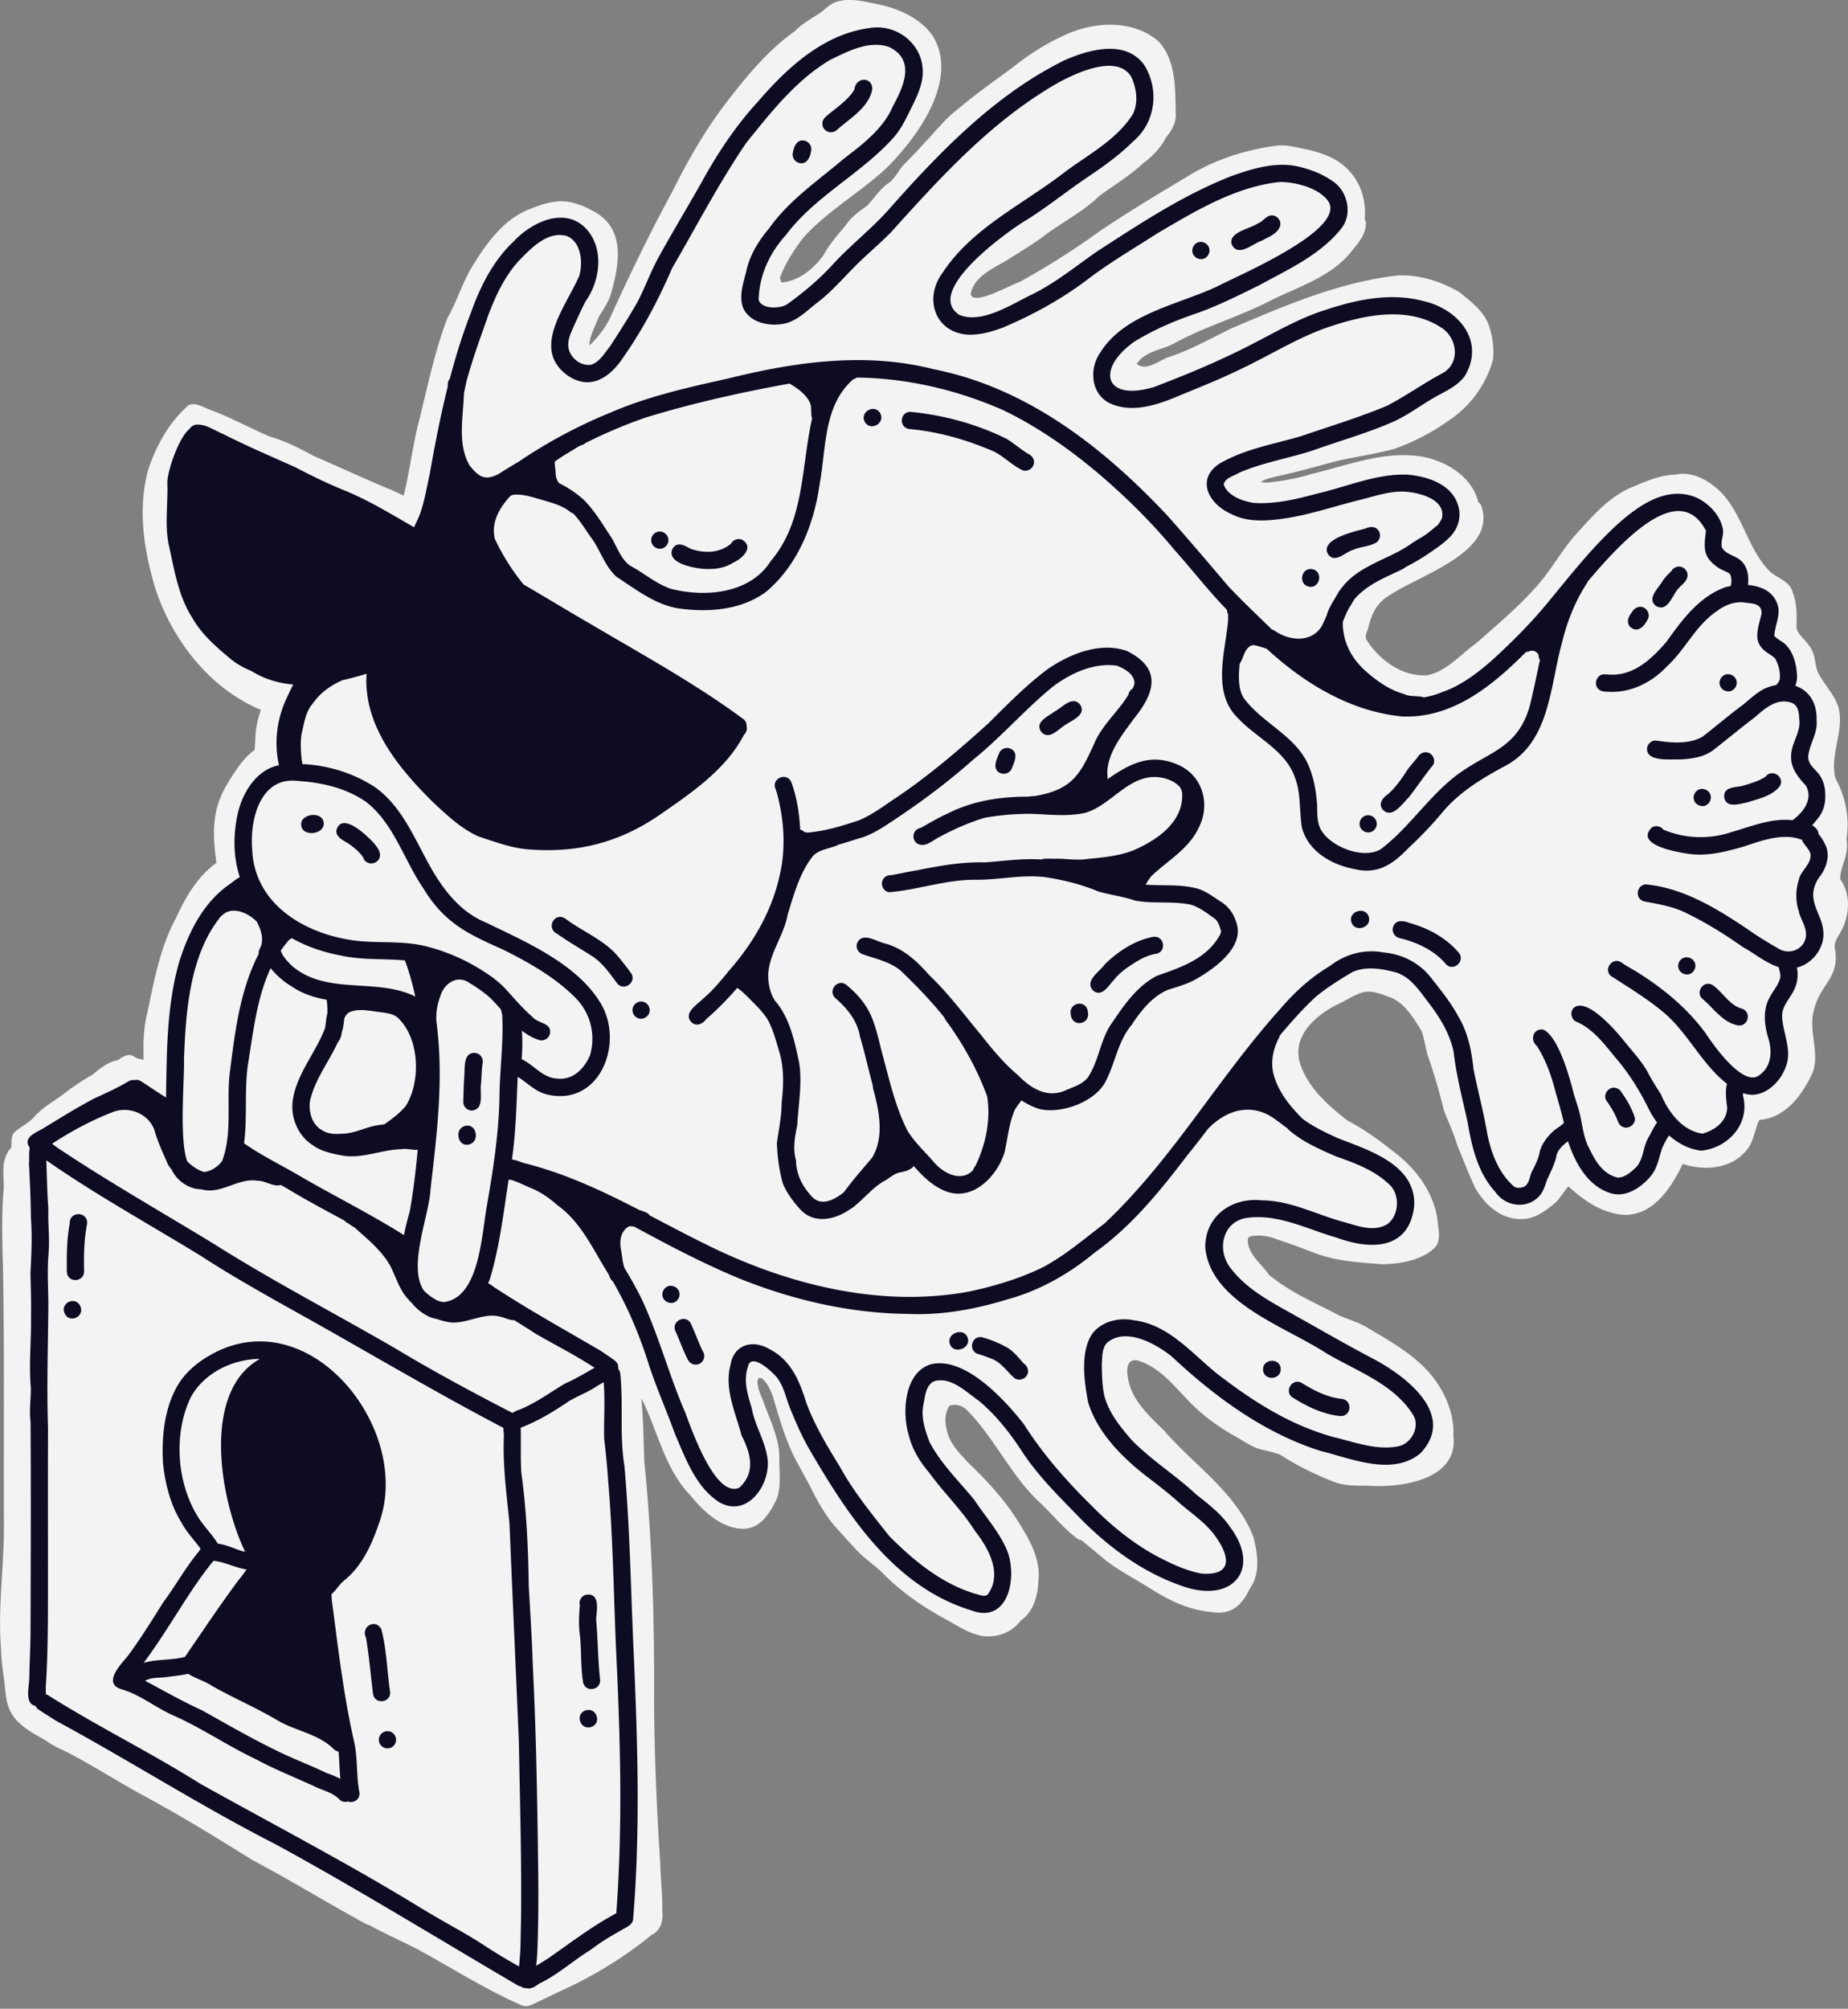 <svg xmlns="http://www.w3.org/2000/svg" width="150" height="163" fill="none"><rect width="100%" height="100%" fill="#808080" stroke="none"/><g clip-path="url(#a)"><path fill="#F3F3F4" d="M49.673 108.238c-.21-.647-.43-1.286-.723-1.904-1.3-2.591-2.616-5.414-5.04-7.121a5.406 5.406 0 0 0-.89-.671c-.092.31-.175.562-.228.716-.192 1.051-.824 1.97-.803 3.06-.028.324-.09.646-.16.964 2.228 1.376 4.554 2.633 6.67 4.142.395.265.804.513 1.174.81v.004Zm100.215-40.184c.032.262.042.528.028.786-.059.86-.548 1.624-.552 2.498.821 1.12.786 2.692.224 3.922-.21.517-.646.967-.681 1.537.538 2.58-1.205 2.996-1.687 5.239-.437 1.624.489 3.373-.074 4.966-.824 1.816-2.196 3.71-4.348 3.877-.328.674-.402 1.446-.782 2.096-1.121 1.83-3.538 2.11-5.431 1.47-.929 1.949-2.428 4.265-4.873 4.128-1.725-.167-3.157-1.152-4.407-2.308-.325.387-.605.806-.923 1.205-.81.712-1.781 1.47-2.912 1.453-1.666.028-2.994-1.212-3.762-2.588-.506-1.111-.943-2.257-1.415-3.388-.293-.96-.705-1.865-1.079-2.791a49.253 49.253 0 0 0-1.324-4.516c-.206-.653-.268-1.348-.506-1.987-.629-1.01-1.261-2.106-2.368-2.658-2.11-.804-2.183-.699-4.125.352-1.896.853-4.069 2.603-3.374 4.932.643 1.977 2.257 3.402 3.849 4.638 1.265.668 2.421 1.488 3.545 2.376 2.033 1.47 3.678 3.653 3.821 6.23.088.545.15 1.136-.185 1.614-.953 1.107-2.976 1.449-4.38 1.449-1.889-.146-3.793-.251-5.581-.96-.967-.363-1.928-.737-2.913-1.048-.108-.045-.241-.094-.381-.147-.415-.111-.834-.188-1.278-.167-.244.024-.674-.014-.73.297-.045 1.201 1.097 1.959 1.712 2.874 1.742 1.46 3.768 2.274 5.734 3.325.807.343 1.66.573 2.403 1.059 1.852 1.096 3.797 2.196 5.159 3.904 1.041 1.342 1.764 3.056 1.677 4.771.436 3.517-4.048 4.216-6.682 4.073-1.03-.025-2.088.052-3.066-.342a26.69 26.69 0 0 1-2.92-1.356 1.13 1.13 0 0 1-.217-.118c-.395-.22-.782-.454-1.163-.706-.496-.185-1.02-.3-1.537-.423-.716-.174-1.32-.611-1.952-.974-1.554-.852-2.993-1.907-4.191-3.22-1.129-1.184-2.218-2.508-3.835-3.011-1.359-.363-.866 1.729-.556 2.42.549 1.279 1.649 2.267 2.623 3.235 2.452 2.832 5.861 5.033 7.258 8.63.363 1.39.594 2.944-.279 4.195-.674 1.421-1.551 2.193-3.203 1.9-1.753-.161-3.339-.926-4.81-1.855-1.194-.761-2.472-1.4-3.6-2.26-.685-.562-1.373-1.138-2.058-1.704a.65.65 0 0 1-.338-.129c-1.142-.838-2.012-1.967-3.043-2.927-2.389-2.214-3.709-5.34-6.028-7.607-.35-.276-.929-.437-1.334-.213-.335.573-.374 1.289-.189 1.921.192 1.055.978 1.833 1.673 2.598 1.513 1.453 2.938 2.976 4.066 4.754.915 1.477 1.914 3.101 1.694 4.914-.042 1.226-.391 2.487-1.44 3.227-.715.961-1.934 1.394-3.111 1.24-1.006-.195-1.883-.737-2.752-1.247-1.939-1.016-3.769-2.28-5.313-3.835-.6-.621-1.337-1.086-1.949-1.697-.761-.796-1.41-1.53-2.12-2.323-.754-.96-1.355-2.032-1.886-3.14-.304-.544-.597-1.096-.897-1.641-.96-1.691-1.53-3.674-2.061-5.501-.761-2.183-1.893-2.047-.828.248.559 1.627 1.429 3.196 1.327 4.963.018 1.016.157 2.092-.216 3.063-.528 1.114-1.293 2.375-2.672 2.406-1.785 0-3.262-1.4-4.324-2.71-2.1-2.151-2.661-5.288-3.985-7.89.167 1.691.181 3.434.24 5.086.66 6.594.836 13.153.794 19.765.042 4.303.22 8.606.503 12.898.031 1.247.185 2.483.16 3.73.091.818-.042 1.677-.855 2.071-2.281 1.872-4.824 3.406-7.517 4.618-.604.283-1.201.59-1.812.859-.276.126-.556.311-.87.314-.248 0-.475-.119-.695-.223-2.808-1.268-5.41-2.927-8.117-4.401-1.31-.678-2.665-1.261-3.95-1.977a.579.579 0 0 1-.259-.084c-3.08-1.687-6.077-3.52-9.175-5.169-2.878-1.788-5.777-3.576-8.756-5.183-2.222-1.188-4.373-2.62-6.605-3.73a7.76 7.76 0 0 1-1.467-.818c-1.079-.621-2.294-1.225-2.86-2.399-.308-.657-.367-1.39-.43-2.103-.126-.967-.28-1.924-.3-2.902-.276-3.44.272-6.881.234-10.317-.032-6.972.056-13.94-.084-20.908-.06-2.053-.115-4.117.07-6.168.02-.932-.189-1.917.258-2.787.08-.188.203-.346.343-.478.048-.402-.028-.86.21-1.212.523-.5 1.229-.796 1.714-1.355.706-.8 1.666-1.272 2.49-1.928a19.745 19.745 0 0 1 2.17-1.436c.638-.524 1.299-1.062 2.102-1.198.28-.206.566-.391.912-.415.25.014.43.188.65.282.167.046.334.077.505.109-.041-1.237-.02-2.49.276-3.695.57-2.676 1.048-5.425 2.376-7.852.76-1.673 1.739-3.339 3.255-4.425-.308-2.312-.402-4.188.81-6.287.611-.989 1.303-2.187 2.291-2.875.032-.387.06-.771.07-1.16.038-.726.21-1.42.44-2.098-4.156-1.73-7.209-5.665-8.588-9.905-.919-3.116-1.44-6.451-.542-9.633.653-1.935 1.698-3.828 3.255-5.176.587-.276 1.216.178 1.768.37 1.638.611 3.21 1.47 4.799 2.158 1.247.343 2.5.985 3.594 1.586 1.959.842 3.89 1.743 5.857 2.57.492.193.97.42 1.446.654.447-1.82.684-3.681 1.103-5.505.769-2.976 1.342-6.028 2.445-8.906.842-1.456 1.272-3.102 2.211-4.492 1.104-1.802 2.546-3.67 4.6-4.404 1.949-.772 3.084-.835 4.97.182 2.697 1.372 2.2 4.275 1.505 6.706-.199.691-.618 1.278-.981 1.886-.276.705-.684 1.418-.772 2.172a1.45 1.45 0 0 0 0 .175c.01-.01.021-.018.032-.032.632-.628 1.194-1.316 1.596-2.116 1.585-3.507 3.272-6.979 5.11-10.366 1.26-2.533 2.671-5.002 4.404-7.244 1.606-2.096 3.367-4.223 5.525-5.75.632-.649 1.436-1.065 2.176-1.564.37-.314.716-.653 1.191-.814 1.072-.346 2.183-.052 3.248.168 1.75.339 3.587 1.125 4.618 2.644 2.088 3.555-1.254 8.12-3.73 10.614-2.159 2.033-4.817 3.49-6.818 5.714-.744.982-1.47 2.078-1.897 3.262.032.13.08.252.157.37 1.425-.15 2.56-1.096 3.381-2.214.475-.88 1.121-1.62 1.771-2.375.44-.705 1.118-1.166 1.778-1.645.611-.653 1.083-1.428 1.855-1.92.496-.43.743-1.06 1.218-1.513a41.548 41.548 0 0 0 1.618-1.708c.866-.887 1.61-1.88 2.602-2.637 1.442-1.23 3-2.326 4.53-3.45 1.351-1.087 2.804-1.999 4.397-2.694 2.308-1.04 5.396-1.152 7.404.563 1.474 1.557 1.376 3.915 1.422 5.923.042.734-.342 1.352-.79 1.897-.401.824-1.152 1.575-1.85 2.092-1.08 1.006-2.34 1.767-3.528 2.626-1.432 1.397-3.255 2.257-4.806 3.49a68.358 68.358 0 0 1-2.483 1.6c-1.191.774-2.917 1.372-3.19 2.922.263.968 3.315-.817 3.99-1.009a63.152 63.152 0 0 0 6.548-4.16c2.396-1.606 4.873-3.094 7.356-4.572 2.057-1.229 4.498-1.997 6.873-2.312.912-.129 1.799.178 2.69.332.964.245 1.935.562 2.717 1.195 1.345 1.03 1.98 2.759 1.809 4.41a.73.73 0 0 1 .095.378c.014.89-.64 1.586-1.16 2.246-1.736 2.193-4.527 2.923-6.895 4.163-2.476 1.233-5.144 2.001-7.565 3.343-.985.513-2.333.621-2.976 1.627.706.646 1.824-.269 2.55-.534 1.827-.587 3.42-1.516 5.13-2.34 4.335-1.851 8.771-3.762 13.49-4.293 1.746-.09 3.559.482 5.05 1.373.88.72 1.858 1.45 2.305 2.529a6.65 6.65 0 0 1 .398 2.898c-.524 1.935-1.767 3.717-3.429 4.848a18.011 18.011 0 0 1-4.551 2.407c-1.572.447-3.2.635-4.782 1.023-1.341.342-2.665.74-4.013 1.04-.692.19-1.439.256-2.075.616.371.143.929.02 1.254-.018a17.398 17.398 0 0 0 2.955-.636c3-.719 5.941-1.931 9.053-1.351 1.939.416 3.908 1.673 4.383 3.657a.693.693 0 0 1 .28.408c1.229 3.891-5.683 5.658-7.977 7.503-.661.551-1.01 1.372-1.212 2.193-.046.342-.336.73-.168 1.058 1.055 1.66 2.881 3.007 4.914 2.896 1.589-.315 2.717-1.69 3.992-2.599 1.764-1.558 3.587-3.077 5.121-4.865 1.128-1.327 1.948-2.882 3.146-4.16 1.314-1.439 2.648-2.98 4.509-3.692 1.041-.454 2.253-.95 3.413-.974 1.069-.241 2.183.22 3.038.873 2.351 1.74 2.616 4.987 4.618 6.992.628.552 1.599.776 1.844 1.673.335.856.353 1.778.318 2.683-.025.325.115.597.328.831.356.43.782.82.988 1.352.217.538.2 1.142.434 1.68.489.932 1.267 1.707 1.627 2.713.566 1.932-.719 3.912-.216 5.854.817 1.492 1.163 3.22.897 4.883l.007.01Z"/><path fill="#F3F3F4" d="M46.877 109.031a.698.698 0 0 1-.541-.429c-.388.154-.849.363-1.223.056-.223-.182-.352-.496-.279-.783-.447.161-.947.433-1.422.234-.384-.167-.548-.586-.426-.974a.807.807 0 0 1-.555-.14.687.687 0 0 1-.318-.496c-1.016.374-1.638-.796-.873-1.505-.936.052-1.125-1.132-.471-1.649-.458-.265-.416-.953-.109-1.327-.377-.119-.51-.531-.46-.894.188-.716.925-1.114 1.47-1.55-.465-.476.02-1.331.663-1.16.852-.165 2.805-1.69 3.15-.252.532-.178 1.104.27 1.048.825 1.097-.332 1.562.897.66 1.491.346.017.703.255.786.597.08.332-.035.615-.227.856.552-.287 1.45-.014 1.377.702.75-.046 1.148.901.53 1.372 1.247-.579 1.935.734.748 1.422.653.234.593 1.097-.007 1.362.01.039.017.08.02.119.497.3.354 1.145-.223 1.257-.709.056-1.383.419-2.085.43-.384.185-.772.517-1.219.436h-.014Z"/><path fill="#0D0C22" d="M26.945 129.987c-.02-.206-.024-.416-.045-.622.374-.311.688-.856 1.03-1.107 1.44-1.174 2.232-2.871 2.812-4.596 2.843-7.583-5.547-18.194-13.555-13.772-1.286.705-2.386 1.666-3.021 3.004-.877 1.798-1.048 3.925-.93 5.902.19 1.673.605 3.332 1.506 4.771.409.776 1.034 1.401 1.544 2.113-.05.06-.091.126-.126.192-1.093 1.31-1.918 2.812-2.93 4.178-.915 1.463-1.824 2.927-2.85 4.317-.542.653-2.082 2.214-.549 2.699 1.499.423 2.763 1.471 4.184 2.11 2.348 1.03 4.447 2.487 6.78 3.59 1.589.86 3.276 1.506 4.907 2.274.625.276 1.317.444 1.816.943.217.231.479.273.706.199.419.154.988-.104.957-.698-.287-1.429-.12-2.972-.493-4.391-.814-3.663-1.247-7.387-1.736-11.103l-.007-.003Zm-10.844-6.846c-1.757-2.801-2.044-6.748-.626-9.741 1.073-1.987 3.388-3.115 5.62-3.133-4.764 2.679-3.241 11.397-1.198 15.654-.524-.084-1.484-.597-2.221-.656a.434.434 0 0 0-.039-.07c-.45-.716-1.079-1.341-1.54-2.054h.004Zm-.133 5.333c.38-.565.716-1.009 1.152-1.568.074-.077.147-.164.21-.258.954.112 1.764.562 2.69.712-.228.287-.43.598-.612.797-1.554 2.085-2.923 4.145-4.408 6.307 0-.003.007-.01.007-.014-1.079.287-2.27.161-3.35.486 1.552-2.071 2.84-4.331 4.304-6.462h.007Zm10.558 15.407c-1.205-.587-2.466-1.055-3.674-1.635-2.239-1.062-4.279-2.246-6.465-3.468-1.579-.72-3.088-1.582-4.614-2.396l.095-.042c.506-.248 1.068-.178 1.61-.248.593-.094 1.208-.136 1.795-.269.6.381 1.341.58 1.935.978 1.788 1.013 3.681 1.813 5.445 2.871 1.435.8 3.185 1.044 4.408 2.228a.681.681 0 0 0 .408.227l.025.112c.045.706.07 1.408.132 2.11a6.94 6.94 0 0 0-1.1-.472v.004Z"/><path fill="#0D0C22" d="M147.187 72.872c-.069-.699.186-1.342.622-1.876.444-.67.72-1.523.412-2.305-.129-.294-.346-.713-.618-1.02a.603.603 0 0 0-.147-.398 1.627 1.627 0 0 0-.366-.311c.227-.248.426-.503.565-.678.378-.527.535-1.177.496-1.82.007-.642-.192-1.295-.628-1.784-.325-.363-.741-.716-.755-1.24.07-1.03.797-1.938.681-3.01.046-1.475-.681-2.431-1.725-2.777.098-.273.15-.552.14-.772-.035-.905-.259-1.897-.912-2.56-.279-.276-.66-.426-.932-.71.034-.925.628-1.847.178-2.759-.398-.925-1.335-1.299-2.316-1.38.084-.722-.035-1.536-.622-2.018-.468-.398-1.201-.465-1.498-1.048-.122-.52.217-1.065.052-1.606-.248-1.048-1.093-1.91-2.039-2.39-2.389-1.065-4.708.549-6.441 2.096-2.043 1.848-3.761 4.038-5.511 6.158-1.429 1.774-3.046 3.388-4.729 4.925-1.156 1.012-2.491 2.04-3.989 2.553a6.91 6.91 0 0 1-1.537.447c-.464-.16-1.156-.028-1.592-.27-1.188-.328-2.194-1.04-3.112-1.85-1.153-1.02-1.872-2.358-1.872-3.933.006-.053.017-.101.027-.15.147-.35.297-.702.482-1.048.119-.189.238-.374.339-.562l.095-.147c1.019-1.209 2.539-1.781 3.918-2.448.119-.08.238-.154.36-.231a16.635 16.635 0 0 0 2.179-1.334c.43-.287.839-.597 1.209-.957.709-.66 1.048-1.652.768-2.595-.492-1.775-2.5-2.414-4.152-2.55-2.487-.087-4.859.971-7.251 1.526-1.687.451-3.427.88-5.183.769-.912-.136-2.12-.555-2.456-1.492.098-.548.842-.695 1.251-.957 1.924-.83 4.006-1.166 5.99-1.809 2.21-.8 4.61-1.45 6.761-2.441 1.111-.541 2.005-1.23 3.095-1.855.877-.5 1.865-.908 2.473-1.746 1.687-2.822-.51-5.42-3.325-6.07-2.7-.727-5.477-.133-8.068.737-2.124.663-4.223 1.92-6.256 2.944-2.441 1.243-4.984 2.295-7.54 3.272-4.028 1.233-4.81-1.39-1.656-3.656 1.676-1.024 3.36-1.74 5.263-2.379 1.684-.611 3.287-1.421 4.89-2.207 2.347-1.285 4.946-2.455 6.65-4.586.901-1.097.591-2.83-.471-3.706-.94-.72-2.078-1.16-3.234-1.39-1.799-.325-3.622.255-5.302.86-3.867 1.536-7.314 3.817-10.8 6.073-1.736 1.209-3.377 2.56-5.288 3.496-1.648.786-4.04 2.407-5.885 1.656-2.881-1.855 3.608-6.546 5.162-7.53 1.8-1.083 3.42-2.42 5.16-3.594 1.326-.891 2.633-1.813 3.771-2.948 1.844-1.54 2.162-4.244.884-6.242-1.523-2.04-4.418-1.226-6.399-.373C80.708 7.69 76.181 12.427 71.99 17.17c-1.376 1.502-2.986 2.76-4.366 4.261-1.117 1.23-2.396 2.299-3.744 3.266-.573.363-2.04.402-2.298-.346.017-1.956.894-3.835 2.2-5.27 2.375-3.178 6.15-4.995 8.777-7.95.64-.73 1.034-1.62 1.464-2.48.5-1.016 1.013-2.105.849-3.268-.224-1.963-2.131-3.36-4.07-3.137-3.883.43-6.89 3.217-9.332 6.06-1.83 1.994-3.307 4.261-4.603 6.629-1.128 1.977-2.295 3.926-3.395 5.913-.653 1.174-1.097 2.452-1.722 3.64-.709 1.246-1.48 2.455-2.26 3.656-.443.531-.838 1.261-1.544 1.457-.824.112-1.634-.552-1.798-1.348-.07-.398.02-.797.16-1.167.381-.877.772-1.75 1.202-2.605 1.222-1.701 1.572-4.363.007-5.983-1.747-1.75-4.394-.437-5.819 1.086-1.68 1.585-2.72 3.66-3.482 5.812-.681 1.746-1.233 3.534-1.708 5.343a.715.715 0 0 0-.157.563l-.028.153c-.573 2.31-1.027 4.646-1.44 6.99-.24 1.096-.422 2.214-.796 3.275-.15.36-.31.713-.482 1.062-1.826-1.048-3.632-2.158-5.584-2.962-1.387-.559-2.732-1.215-4.055-1.907-1.96-.88-3.933-1.721-5.85-2.692-.699-.283-1.384-.814-2.17-.762a.67.67 0 0 0-.53.311c-.915.726-1.816 3.423-1.834 4.366.07 1.785-.258 3.594.178 5.347.426 1.96.755 3.957 1.865 5.676.716 1.267 1.827 2.252 2.934 3.175.541.481 1.167.834 1.84 1.11 1.07.67 2.226 1 3.41 1.104-.207.353-.37.744-.538 1.093-.8 1.698-1.041 3.629-.626 5.456-1.85.349-2.996 2.28-3.366 4.01-.395 1.871-.3 3.576.188 5.067-.377.203-.723.52-1.055.737-2.008 1.498-3.15 3.846-3.88 6.19-1.006 3.555-.995 7.281-1.055 10.956-.702-.437-1.39-.908-2.078-1.349a.682.682 0 0 0-.492-.062.72.72 0 0 0-.444.08c-.908.545-1.875.978-2.836 1.418-1.376.73-2.7 1.55-4.03 2.364-.573.37-1.764.734-1.22 1.569.011.031.025.063.039.09-.084.388-.031.877-.063 1.23.07 1.495.15 2.986.157 4.481.116 1.488.032 2.979-.038 4.467.024 1.17.073 2.34.045 3.514.032 1.921-.188 3.849-.014 5.766.014.856-.143 1.82-.024 2.697.042 5.563.017 11.169 0 16.743.003 1.328-.07 2.658-.101 3.986.034.716-.458 2.176.51 2.375a.704.704 0 0 0 .261.31c.475.308.95.619 1.436.916 5.969 3.23 11.732 6.919 17.792 10.006 6.674 3.639 13.122 7.621 19.677 11.463a.84.84 0 0 0 .206.059.8.8 0 0 0 .35.147c.038.004.073 0 .111 0 .35.115.744-.136 1.045-.367 1.509-.719 2.745-1.861 4.16-2.731.925-.709 1.798-1.208 2.85-1.799.258-.146.548-.321.607-.639.611-7.272.367-14.659.039-21.955-.224-4.977-.297-9.908-.737-14.879-.412-2.549-.074-4.987-.343-7.533a.74.74 0 0 0-.153-.339c0-.028-.007-.056-.01-.084.02-.213-.06-.433-.284-.601a23.06 23.06 0 0 0-1.267-.866c-2.875-1.68-5.788-3.29-8.572-5.12a1.738 1.738 0 0 0-.433-.276c.067-.161.13-.321.179-.482.758-2.56 1.072-5.274 1.484-7.935.08.014.164.02.244.028.538.181.964.394 1.502.632.765.29 1.565.828 2.197 1.404 1.799 1.268 2.78 3.325 3.888 5.159.097.157.192.314.29.471.034.098.073.192.115.286a.72.72 0 0 0 .216.266c1.25 2.155 2.215 4.474 2.965 6.88.619 1.859 1.411 3.65 2.075 5.487.86 1.991 1.687 4.324 3.584 5.55 2.347 1.38 4.334-1.585 3.904-3.733-.234-1.352-1.005-2.522-1.246-3.881-.322-1.068-.703-2.228-.311-3.353.227-1.254 2.064.444 2.406.933.531.716.685 1.617 1.017 2.427.489 1.212 1.016 2.417 1.686 3.538 3.109 5.306 6.84 10.978 13.042 12.867 3.098 1.149 3.783-2.954 2.801-5.061-.646-1.421-1.722-2.612-2.574-3.911-1.247-1.523-2.731-2.952-3.646-4.715-.35-.94-.685-1.932-.503-2.945.154-.702.181-1.704.95-1.991 1.352-.328 2.511.881 3.541 1.59 1.436 1.194 2.585 2.671 3.594 4.233 1.324 1.991 3.053 3.664 4.709 5.375 2.406 2.434 5.273 4.502 8.56 5.553 3.901 1.202 6.06-1.603 3.528-4.931-.716-1.062-1.754-1.838-2.745-2.627-1.663-1.551-3.609-2.759-5.201-4.383-.95-1.097-1.921-2.267-2.26-3.713-.157-.817-.175-1.648-.181-2.48.045-.576.003-1.24.408-1.704 1.523-1.306 3.926.042 5.25 1.083 3.503 3.279 7.498 6.227 12.116 7.687 2.511.615 5.794 2.054 8.068.203 3.066-3.196-1.331-6.43-4.066-7.817-2.071-1.1-4.1-2.27-6.147-3.416-1.823-1.027-3.8-2.036-5.1-3.72-1.288-1.508-.75-3.992 1.405-4.187 2.511-.276 4.785.957 7.139 1.627 2.773 1.017 5.92 1.003 6.287-2.633.115-3.27-3.615-4.44-6.116-5.407-.957-.426-2.078-.953-2.941-1.603-1.044-1.027-2.001-2.221-2.375-3.66-.241-1.034-.01-2.05.486-2.99a.931.931 0 0 0 .038-.119c.912-1.086 1.848-2.144 2.892-3.115.922-.769 1.953-1.404 2.983-2.019 1.121-.517 2.42-.276 3.569.024 1.104.36 1.799 1.352 2.463 2.24.971 1.24 1.858 2.612 2.193 4.173.22 1.949.723 3.849 1.146 5.763.335 2.008.834 4.1 2.249 5.64.817 1.181 2.546 1.422 3.552.34.325-.357.465-.818.615-1.265.297-.702.684-1.359.807-2.124.178-.471.541-.778.918-1.072.583 1.767 1.614 3.681 3.521 4.233 1.257.357 2.525-.555 3.272-1.498.496-.653.601-1.474.87-2.225.14-.29.283-.58.451-.852l.094-.126c.737.65 1.621 1.121 2.602 1.233 2.207-.216 3.989-2.197 3.395-4.46 0-.07.003-.14.014-.21 1.477.566 2.965-.75 3.447-2.106.566-1.369-.241-2.766-.286-4.142-.011-.765.541-1.327.887-1.96a2.83 2.83 0 0 0 .314-1.976c1.306-.329 2.319-1.673 2.134-3.046-.091-.925-.698-1.694-.796-2.616l-.004.018ZM123.87 52.897a.68.68 0 0 0 .22-.032c.304-.157.709-.01.8.332 0 .126.039.248.105.357-.276 1.264-.524 2.535-.838 3.772-.992 3.433-3.315 3.653-5.84 5.515-2.333 1.739-3.898 4.285-6.217 6.049-1.362.856-3.856-.098-4.736-1.338-.493-.65-.433-1.467-.454-2.235-.073-1.006-.234-2.019-.601-2.962-.936-2.546-3.667-3.531-5.26-5.588-.524-.65-.548-1.733-.429-2.896.209-.317.331-.768.492-1.058.182-.286.461-.562.821-.43.297.05.566.175.855.245h.007c3.088 2.836 6.815 5.106 11.037 5.511 4.066.154 7.283-2.469 10.035-5.235l.003-.007Zm-84.337-27.05c.621-1.68 1.351-3.34 2.577-4.678.992-1.02 2.32-2.44 3.88-2.025 1.199.478 1.335 2.148 1.03 3.237-1.047 2.442-3.939 5.875-.991 8.055 1.917 1.351 3.559.136 4.638-1.551 1.561-2.239 2.812-4.642 3.898-7.14 1.98-3.401 3.797-6.915 6.018-10.166 2.008-2.484 4.041-5.096 6.832-6.738 1.435-.688 3.108-1.578 4.729-1.037 2.204 1.048 1.205 3.217.321 4.837-.8 1.858-2.487 3.091-4.041 4.293-2.078 1.767-4.383 3.318-5.983 5.578-.842.995-1.558 2.13-1.848 3.415-.227.985-.646 2.047-.279 3.043.573 1.295 2.28 1.564 3.531 1.25 1.013-.304 1.754-1.11 2.581-1.729 1.093-.849 2.001-1.907 2.976-2.885.947-.95 1.98-1.806 2.923-2.763 3.81-4.226 7.68-8.5 12.556-11.525 1.52-.982 5.725-3.256 6.968-1.034.41.94.566 2.057.091 3-1.299 2.04-3.541 3.224-5.455 4.635-3.392 2.65-7.572 4.537-9.99 8.235-1.547 2.096-.58 4.89 2.152 5.005.968.014 1.935-.258 2.826-.607 2.497-1.059 4.89-2.393 7.037-4.055 1.75-1.303 3.633-2.407 5.466-3.584 3.029-1.781 6.35-3.79 9.937-4.146 1.278.01 3.165.486 3.915 1.583 1.429 2.308-7.261 5.969-8.986 6.873-3.217 1.527-7.635 2.215-9.605 5.494-.842 1.303-.66 3.259.831 4 1.97.918 4.205.013 6.064-.783 1.669-.678 3.335-1.362 4.949-2.166 2.294-1.11 4.477-2.483 6.912-3.283 2.808-.936 6.244-1.648 8.92.053 1.373.793 1.666 2.899.199 3.733-1.551.818-2.979 1.852-4.534 2.658-2.291.957-4.638 1.66-6.992 2.47-2.081.61-4.278.988-6.217 2.008-2.364 1.167-1.495 3.388.57 4.3 1.135.6 2.469.586 3.716.443 2.27-.244 4.432-1.016 6.643-1.565 1.355-.325 2.721-.852 4.139-.65 1.103.154 2.888.685 2.605 2.107a2.145 2.145 0 0 1-.412.632.726.726 0 0 0-.258.206c.013-.014.024-.032.038-.046.007-.006.014-.013.021-.017a13.14 13.14 0 0 1-.768.611c-.325.203-.661.388-.964.587-.35.255-.723.482-1.108.695-.331.175-.667.342-1.006.5-1.306.628-2.731 1.25-3.635 2.434 0 0-.004.007-.007.007l-.084.101c-.014.021-.028.046-.046.067-.049.066-.101.129-.15.199-.042.08-.087.16-.136.24-.049.084-.101.168-.147.252-.276.461-.562.926-.702 1.443-.125.279-.248.558-.38.834-.842 1.4-2.637 1.226-3.832.398a.76.76 0 0 0-.23-.104c-1.188-1.16-2.393-2.305-3.538-3.507a342.223 342.223 0 0 0-4.883-5.675c-5.187-5.533-11.4-10.43-19.018-11.935-5.5-1.411-11.197-.611-16.625.734-3.241.723-6.507 1.438-9.566 2.759a40.548 40.548 0 0 0-7.534 4.027c-.552.318-1.093.653-1.628.995-1.062.528-1.554.262-2.333-.716-.985-1.718-.527-3.835-.457-5.717.006-.224.076-.433.111-.65.042-.178.08-.36.123-.538.447-1.652 1.075-3.391 1.659-5.022l-.014.01Zm5.843 13.355a1.31 1.31 0 0 1-.273-.726c0-.28-.073-.646-.076-.943l.02-.095c.029-.017.06-.038.088-.056.566-.412 1.076-.677 1.711-1.082.053-.028.102-.06.154-.091l.105-.053a.619.619 0 0 1 .073-.024.666.666 0 0 0 .325-.171 39.45 39.45 0 0 1 4.893-2.075c3.828-1.177 7.754-2.046 11.694-2.762.65.398 1.281.813 1.638 1.519.202.405.049.94.192 1.31-.901 3.946-.594 8.347-3.367 11.585-1.677 2.644-5.305 2.955-8.096 2.242-1.212-.405-2.176-1.278-3.325-1.886-.748-.548-1.038-1.498-1.502-2.267-.692-1.05-1.348-2.162-2.235-3.06a8.65 8.65 0 0 0-2.02-1.361v-.004ZM24.22 63.372c1.938.132 3.922.583 5.529 1.725 2.231 1.764 3.035 4.67 4.593 6.957 1.704 2.812 3.552 3.695 6.44 4.977 2.043 1.01 4.268 2.257 5.913 3.923a4.708 4.708 0 0 1 1.188 4.697c-.482 1.108-1.411 2.033-2.7 1.865-1.142-.066-1.851-1.103-2.843-1.571.066-.769.077-1.544.02-2.316.423.335.888.608 1.426.772a.702.702 0 0 0 .848-.503c.2-.915-.974-.835-1.41-1.376-.8-.688-1.482-1.499-2.187-2.277-.643-.681-1.418-1.216-2.221-1.694a2.442 2.442 0 0 0-.262-.154c-.095-.052-.185-.108-.28-.16a15.426 15.426 0 0 0-3.81-1.478c-1.673-.391-3.353-.248-5.058-.374-4.208-.346-8.756-2.766-8.937-7.467-.203-2.417.656-5.959 3.75-5.543v-.004Zm9.039 34.926c-.168.597-.339 1.25-.475 1.928a16.23 16.23 0 0 0-.517-.328c-2.578-1.582-5.299-2.94-7.915-4.464-1.522-.894-3.09-1.645-4.544-2.661.287-2.152.004-4.387.34-6.542.415-2.54.712-5.309 1.822-7.67.496.636 1.24 1.223 1.649 1.443.88.621 1.869.94 2.892 1.12l.01.06c.046.342.063.692.05 1.038-.095.387-.12.789-.182 1.184-.765 2.085-2.494 3.918-2.658 6.213-.067 1.359.618 2.696 1.732 3.356.653.503 1.949.73 2.504.821 1.586.196 3.07-.52 4.65-.548.376-.074.883.087 1.288.052-.157 1.677-.346 3.346-.646 5.002v-.004Zm-5.843-13.712c.213-.234.293-.548.342-.884l.073-.23c.032-.189.08-.49.119-.835.112-.29.314-.517.723-.604.674-.175 1.425.01 2.113.087.444.066 1.107.108 1.495.458 1.785 1.666 1.903 5.169.653 7.17-.492.584-1.1 1.034-1.722 1.478-.283.038-.562.083-.838.132-.908.21-1.75.657-2.707.64-.58.062-1.076-.032-1.467-.245-.01-.01-.024-.017-.035-.028a.612.612 0 0 0-.147-.084c-.632-.44-.95-1.233-.873-2.221.36-1.764 1.537-3.22 2.274-4.841l-.004.007Zm5.452-6.653c.352.956.628 1.938.841 2.937a5.202 5.202 0 0 0-.373-.178c-3.13-1.29-7 .028-9.71-2.379-.325-.35-.678-.698-.831-1.156 0-.003-.007-.01-.01-.014.216-.31.45-.615.712-.904.07-.035.129-.074.181-.116 1.174.664 2.522 1.142 4 1.415 1.697.38 3.468.237 5.19.395Zm-17.932 8.012c.136-3.902.479-8.498 3.004-11.606a.681.681 0 0 0 .181-.144c.828-.68 2.079-.076 2.728.601.273.513.5 1.146.395 1.736-.028.293-.241.503-.252.8 0 .024.004.045.008.07-1.558 3.003-1.95 6.503-2.369 9.832-.24 2.312.234 4.767-.604 6.981-.356.472-.908.835-1.47.884-.503-.15-.971-.475-1.355-.856-.681-1.795-.21-6.758-.27-8.291l.004-.007Zm19.297 68.924c-5.864-3.611-11.98-6.776-17.987-10.132-4.045-2.546-8.295-4.624-12.343-7.178a.8.8 0 0 0-.185-.08c.007-.293-.018-.608.014-.856.115-1.76.14-3.527.157-5.291.014-5.162-.01-10.324.01-15.483-.115-3.276 0-6.552.025-9.835 0-1.457-.105-2.781.014-4.282.105-1.258-.053-2.39-.014-3.678-.098-1.3-.115-2.599-.164-3.901 4.034 2.815 8.372 5.197 12.573 7.774 3.476 2.26 7.248 4.251 10.863 6.315 4.533 2.574 9.039 5.204 13.66 7.621.01.276.059.566.038.824-.084 2.326.234 4.625.46 6.937.242 5.86.51 11.732.759 17.599.087 4.942.24 9.885.174 14.827-.038 1.044-.007 2.088-.125 3.126 0 .118-.014.251-.035.391a49.719 49.719 0 0 1-3.161-1.928c-1.561-.982-3.144-1.795-4.726-2.773l-.007.003Zm15.794.381c-1.914 1.016-3.625 2.336-5.403 3.569-.356.248-.73.468-1.104.692.035-.328.067-.653.088-.981.087-2.072.1-4.153.083-6.228-.07-5.742-.157-11.487-.447-17.222-.066-2.12-.202-4.237-.325-6.357-.045-3.102-.181-6.147-.604-9.238-.073-1.209-.024-2.428-.049-3.636 1.39-.527 2.662-1.299 3.884-2.131.706-.429 1.485-.712 2.183-1.163.22-.139.44-.269.667-.394.123 1.516.004 3.035.039 4.554.129 1.153.258 2.309.325 3.468.408 4.698.447 9.63.674 14.373.328 6.891.499 13.803-.014 20.694h.003Zm-1.764-44.266c-.793.457-1.582.918-2.42 1.295-1.216.723-2.242 1.502-3.601 2.079-.22.073-.465.164-.653.3a1.069 1.069 0 0 0-.067-.042c-3.213-1.659-6.402-3.37-9.5-5.239-4.879-2.826-9.89-5.424-14.658-8.438-4.261-2.602-8.596-5.058-12.752-7.841a7.368 7.368 0 0 1-.38-.294c1.595-1.04 3.244-1.924 5.04-2.609 1.27-.422 2.783.192 3.258 1.495.272.975.705 1.886 1.11 2.812.088.143.189.283.294.415.318.647.87 1.17 1.561 1.425.283.109.576.161.866.168l.063.021c1.568.384 2.927-.985 4.492-.716.583-.028 1.34.538 1.868.335.332.182.657.37.975.566 1.38.82 2.804 1.572 4.219 2.34a.6.6 0 0 0 .283.21c.185.129.373.248.559.373 1.037.937 2.172 1.845 2.86 3.084.38.751.629 1.562 1.11 2.274.193.273.413.521.654.755.328.412.75.768 1.303 1.051.251.119.5.192.744.234.345.126.702.217 1.065.269 1.397.129 2.703-.845 4.1-.451.318.077.73.287 1.08.269.572.353 1.145.706 1.704 1.079 1.603.933 3.273 1.761 4.82 2.784l.003-.003Zm-8.683-13.468c-.492 2.343-.548 7.792-3.583 8.148a2.843 2.843 0 0 1-.5-.136 4.294 4.294 0 0 1-1.082-.793c-1.359-1.928.436-6.15.527-8.197.479-4.195 1.024-8.449.59-12.668-.038-.395-.083-.79-.129-1.188.021-.167.01-.345.025-.51.042-.47.164-.939.328-1.382.318-1.017 1.387-1.715 2.35-1.027a.73.73 0 0 0 .186.108c.478.3.943.629 1.376.992.342.318.663.674.981 1.037.05.164.088.328.123.493-.004.045-.008.087 0 .136.09 2.05-.179 4.08-.224 6.136-.031 2.976-.461 5.924-.971 8.847l.003.004Zm68.925-3.657c1.561.545 3.14 1.142 4.341 2.33.807.838.702 2.483-.258 3.157-1.17.678-2.487.077-3.678-.23-2.155-.608-4.209-1.701-6.493-1.715-2.43-.262-4.617 1.278-4.586 3.835.42 4.446 6.479 6.398 9.766 8.536 2.473 1.481 5.532 2.497 7.115 5.057.586.975-.182 2.361-1.272 2.543-1.764.328-3.531-.37-5.232-.769a21.48 21.48 0 0 1-4.139-1.655c-1.889-.992-3.643-2.211-5.326-3.514-2.06-1.673-3.898-3.943-6.692-4.299-1.198-.245-2.564.059-3.36 1.044-1.037 1.457-.691 3.954-.363 5.627.702 2.28 2.441 4.118 4.247 5.606 1.044.827 2.127 1.606 3.112 2.507 1.03.901 2.214 1.656 3.004 2.798 1.163 1.641 1.334 3.154-1.167 2.972-1.156-.216-2.28-.719-3.353-1.271-2.05-1.055-3.922-2.564-5.546-4.219-2.072-2.03-3.975-4.202-5.533-6.654-1.56-1.973-4.694-5.421-7.443-4.862-2.249.577-2.462 3.923-1.886 5.77.283 1.174.915 2.183 1.69 3.088 1.126 1.568 2.634 3 3.672 4.673 1.114 1.397 2.284 3.528 1.03 5.187-.283.209-.692-.018-.999-.074-2.735-.828-4.998-2.686-6.992-4.701-1.425-1.806-2.906-3.615-4.013-5.644-1.034-1.677-1.988-3.255-2.707-5.152-.531-1.743-1.226-3.433-2.937-4.327-1.377-.845-2.955-.433-3.22 1.285-.507 1.928.418 3.846.904 5.686.73 1.436 1.173 2.969-.16 4.226h.017c-1.95.978-3.905-4.683-4.426-6.073-1.152-2.641-1.938-5.484-3.07-8.152-.513-1.272-1.177-2.442-1.875-3.605-.157-.475-.175-.964-.276-1.491-.136-.681-.018-1.509.657-1.862.153-.038.3-.01.45.035 2.787 1.512 5.599 2.99 8.53 4.202 4.355 1.753 9.007 2.822 13.715 2.864 2.731.119 5.452-.391 8.057-1.191 2.613-.72 4.967-2.064 7.045-3.786 2.969-2.11 5.306-4.991 7.499-7.87a73.863 73.863 0 0 0 1.711-2.193c.178-.153.343-.342.52-.468 1.576-1.306 3.48-1.47 5.1-.146.241.14.496.39.765.548.056.063.112.122.171.185 1.128.975 2.529 1.579 3.884 2.166v-.004Zm37.508-19.835c.195.65.646 1.257.573 1.963-.147 1.069-1.366 1.547-2.25.975-.887-.51-1.767-1.045-2.598-1.642-2.431-1.61-4.991-3.192-7.946-3.535-.905-.192-1.212 1.125-.332 1.359 1.132.22 2.284.395 3.332.908 1.635.786 3.189 1.746 4.67 2.794.964.524 1.855 1.296 2.906 1.628.087.339.22.698.087 1.01-.164.537-.566.95-.814 1.449-.59 1.051-.422 2.298-.083 3.398.31 1.076.195 2.28-.804 2.948-1.278.894-3.639-2.407-4.271-3.377-1.425-1.977-3.294-3.546-5.337-4.855-.503-.336-1.006-.577-1.509-.926-.681-.517-1.519.465-.905 1.058 1.446.936 2.927 1.834 4.265 2.941 2.001 1.666 3.136 4.247 5.187 5.83-.186.586-.046 1.463.01 1.938-.028 1.11-1.002 1.823-1.994 2.099-1.659-.21-2.805-1.785-3.402-3.23a19.292 19.292 0 0 1-1.086-1.813c-.542-.947-1.307-1.733-1.977-2.585-.646-.79-2.85-3.339-3.926-2.63-.391.283-.325.933.094 1.156 1.345.559 2.264 1.76 3.158 2.86 1.138 1.296 2.053 2.788 2.808 4.328.178.346.391.685.632 1.01-.286.398-.513.915-.695 1.211-.444.748-.391 1.712-.971 2.386-.412.398-.926.873-1.526.876-1.167-.261-1.809-1.31-2.284-2.319-.479-.834-.57-1.882-.786-2.815-.158-.688-.433-1.344-.594-2.036-.318-1.236-1.202-4.278-2.358-4.83-.82-.161-1.149.814-.538 1.32.737 1.16 1.202 2.473 1.53 3.8.245.807.465 1.617.664 2.434a.089.089 0 0 0-.028.025c-.304.31-.594.419-.943.747-.423.423-.81.93-.978 1.51-.098.572-.339 1.082-.611 1.592-.224.408-.213.988-.615 1.278-.272.136-.671.203-.919-.02-1.222-1.09-1.816-2.687-2.13-4.255-.3-1.764-.772-3.49-1.118-5.246-.153-1.456-.45-2.98-1.233-4.261-.604-1.142-1.435-2.148-2.228-3.16-.94-1.202-2.33-1.897-3.842-2.034-1.537-.29-3.098.126-4.324 1.083-1.554.915-2.885 2.124-4.051 3.496-5.033 5.578-8.77 12.246-14.268 17.411-1.603 1.216-3.143 2.546-4.918 3.51-1.886.943-4.037 1.59-6.126 2.026-7.31 1.334-14.917-.629-21.476-3.919-1.478-.73-2.938-1.505-4.401-2.27a.725.725 0 0 0-.328-.251 3.56 3.56 0 0 0-.496-.178c-3.014-1.555-6.074-3-9.389-3.818-.314-.112-.635-.238-.967-.293.307-2.13.363-4.282.454-6.43.003-.091.01-.182.014-.273.786.479 1.432 1.202 2.354 1.425 4.142 1.013 6.21-3.81 4.547-7.097-1.823-3.384-6.133-5.225-9.461-6.839-1.939-.792-3.27-2.396-4.317-4.16-1.39-2.357-2.375-5.148-4.666-6.803-1.715-1.15-3.846-1.816-5.945-1.904a1.035 1.035 0 0 0-.049-.356c-.073-.678-.101-1.355-.02-2.033.223-.883.307-1.837.939-2.546.597-.859 1.446-1.456 2.385-1.868.66-.15 1.314-.329 1.95-.524h.013c-.269 4.184 2.574 7.624 5.379 10.404 1.121 1.048 2.288 2.159 3.706 2.795 1.407.457 2.822 1.005 4.316 1.065 3.88.272 7.251-.636 10.447-2.854 2.508-1.739 5.197-3.555 6.7-6.29.048-.077.072-.157.153-.238.167-.206.199-.422.146-.61a.666.666 0 0 0-.216-.563c-3.93-2.913-8.246-5.264-12.448-7.75-1.823-1.048-3.618-2.152-5.438-3.207a17.788 17.788 0 0 1-2.326-3.688c-.322-1.275.304-2.47 1.268-3.506.066-.028.129-.056.192-.08.761-.092 1.544.177 2.273.383.853.255 1.736.458 2.431 1.045.06.031.12.052.178.07.63.635 1.055 1.438 1.6 2.147.657.989 1.027 2.187 1.928 3.004 1.631 1.062 3.259 2.361 5.253 2.595 2.361.3 4.935.074 6.898-1.383 2.567-2.162 3.874-5.452 4.335-8.714.544-2.92.293-6.434 2.752-8.54a.617.617 0 0 0 .265-.122c4.087.045 8.177 1.006 11.91 2.655 2.93 1.418 5.61 3.325 8.072 5.445 2.088 1.812 4.02 3.733 5.79 5.87 1.447 1.611 2.77 3.336 4.28 4.887 0 .115.024.234.09.35.028.607-.087 1.208-.164 1.809-.328 2.217-.842 4.854.943 6.6 1.505 1.625 3.852 2.6 4.635 4.81.51 1.306.352 2.717.569 4.066.489 1.935 2.413 3.052 4.265 3.388 1.907.468 3.146-.406 4.407-1.722a32.131 32.131 0 0 0 2.85-3.011c1.348-1.561 3.123-2.63 4.918-3.601 3.685-1.89 3.685-6.42 4.649-9.926.422-1.764 1.072-3.451 2.074-4.97.021-.039.035-.077.049-.112 3.248-3.849 7.524-8.103 9.598-4.09l-.01.014c-.171 1.352-.273 2.12 1.034 2.986.286.203.653.27.918.496.129.28.161.67.045.978a5.374 5.374 0 0 0-.363.07c-2.165.75-3.562 2.661-4.841 4.45-1.1 1.271-2.417 2.563-4.194 2.665-.276.007-.552-.01-.828-.028-.608-.035-.936.796-.493 1.198.28.269.699.199 1.055.23 1.705.014 3.332-.824 4.481-2.054 1.523-1.376 2.354-3.367 4.101-4.516.594-.468 1.453-.806 2.246-.68.461.076 1.149.034 1.316.576.032.115.049.167.042.3-.126.594-.353 1.18-.349 1.799-.035.559.311 1.058.761 1.358.227.168.489.3.685.507.276.492.437 1.09.377 1.655-.035.196-.157.353-.286.496a4.08 4.08 0 0 0-.933.287c-.656.325-1.191.848-1.757 1.306-1.131.831-2.193 1.753-3.307 2.609-1.097.615-2.497.493-3.702.314-.374-.07-.737.238-.786.598-.091 1.145 1.886.89 2.647.925.954-.042 1.939-.175 2.724-.754 1.132-.887 2.246-1.813 3.395-2.683.811-.72 1.775-1.557 2.938-1.17.559.192.625.79.646 1.296.185 1.08-.688 2.001-.657 3.074-.031.964.583 1.694 1.195 2.357.607 1.08-.175 2.145-1.045 2.777a.752.752 0 0 1 .224-.108.82.82 0 0 0-.255.14l-.241-.022c-1.666-.097-3.203.556-4.771 1.003a7.815 7.815 0 0 1-5.103-.067c-.129-.049-.258-.09-.381-.153a.712.712 0 0 0-.915-.178c-1.494 1.446 2.176 2.043 3.095 2.165 1.502.182 2.986-.213 4.415-.629 1.449-.485 3.167-1.11 4.659-.527.143.405.656.775.705 1.222.025.814-.817 1.279-.964 2.047-.265.856-.269 1.774.039 2.62l-.028-.01Z"/><path fill="#0D0C22" d="M98.968 73.08c-.61-.38-1.184-.848-1.903-1.008-1.334-.332-2.703-.175-4.08-.29.189-.297.364-.601.56-.776 1.302-1.212 2.989-2.172 3.757-3.852.996-1.939.283-4.324-1.795-5.141-2.2-.933-3.926.035-5.606 1.215 0-.189-.01-.377-.028-.566.08-1.666 1.216-3.031 2.152-4.33 1.729-2.117 2.302-4.087-.548-5.505-2.166-.769-4.607.223-6.416 1.453-1.76 1.31-3.305 2.895-4.859 4.439-2.343 2.113-4.75 4.174-7.366 5.948-1.044.678-2.03 1.467-3.196 1.928-1.337.436-2.63.838-4.072.964-.098-.01-.217.003-.293-.063a.722.722 0 0 0-.325-.175c-.067-1.34-.276-2.675-.744-3.911-.461-.818-1.67-.144-1.226.67.639 2.166.835 4.576.342 6.787-.618 2.972-2.144 5.616-4.135 7.882-.653.804-1.303 1.6-2.096 2.267-.489.507-1.7 1.195-.936 1.96.38.328.88.111 1.142-.252a24.4 24.4 0 0 0 2.54-2.56c.363.234.66.545.97.845.493.507 1.156 1.121 1.551 1.806.402.782.632 1.635.88 2.476.42 1.373.367 2.79.206 4.199 0 1.11-.24 2.19-.387 3.286.048 1.1.188 2.225.496 3.287.328.765.841 1.46 1.4 2.07 1.142 1.244 2.871.832 4.104-.045.021-.014.042-.031.066-.048.13-.067.248-.161.36-.276.814-.671 1.474-1.52 2.435-2.009.366-.244.709-.534 1.152-.625.374-.056.877-.206 1.1-.513.748.859 1.565 1.652 2.627 2.06 2.19.818 4.17-1.257 4.753-3.21.241-1.1.336-2.22.765-3.279.109-.28.377-.59.59-.901.507.325 1.02.58 1.544.726 1.76.36 4.38-.586 5.264-2.204.803-1.498 1.01-3.3 2.134-4.634.75-1.135 1.645-2.288 2.927-2.847.793-.262 1.606-.471 2.333-.894 1.523-.87 4.009-2.644 3.213-4.666a2.9 2.9 0 0 0-1.359-1.684l.007-.003Zm-31.15-4.442s-.032.007-.046.014c-.025 0-.05.007-.074.01.042-.003.08-.013.12-.02v-.004Zm30.822 7.813c-1.16 1.523-3.004 2.12-4.73 2.728-1.595.824-2.636 2.323-3.614 3.772-.992 1.341-1.062 3.07-1.987 4.467-.45.584-1.198.783-1.844 1.07-1.474.645-2.798-.176-3.811-1.22-1.142-.953-2.089-2.103-3.007-3.262-1.38-1.656-2.669-3.402-4.233-4.89-.964-1.1-2.061-2.13-3.51-2.539-.727-.13-1.897-1.027-2.334-.038a.706.706 0 0 0 .437.887c1.044.367 2.176.6 3.06 1.299 1.233 1.18 2.427 2.407 3.5 3.737.02.025.045.053.066.077.084.175.195.346.31.489 1.31 1.83 2.404 3.81 3.182 5.93.308 1.925-.115 3.923-.957 5.666a.649.649 0 0 0-.181.321c-.94 1.01-2.386.283-3.154-.611-.737-.86-1.6-1.628-2.183-2.606-.947-1.861-1.418-3.929-1.96-5.937-.691-2.567-.764-4.017-2.961-5.85-.702-.598-1.586.433-.922 1.05.97.843 1.777 1.83 2.001 3.13.374 1.272.674 2.616 1.03 3.95.014.245.088.507.161.74.416 1.663.72 3.577-.206 5.125-.779.932-1.593 1.833-2.305 2.822a.873.873 0 0 0-.168.126c-.761.551-1.697.974-2.406.23-.772-.82-1.286-1.806-1.303-2.944-.266-.947-.108-1.893.098-2.833.094-1.694.419-3.423.157-5.11-.367-1.718-.748-3.57-1.897-4.952-.02-.021-.045-.042-.07-.067-.007-.014-.007-.024-.014-.038-.384-.594-.527-1.334-.534-2.043.066-1.764 1.289-3.214 1.59-4.942.51-1.632.967-3.36 2.043-4.72.475-.509 1.215-.575 1.837-.82a.642.642 0 0 0 .227-.101c.796-.224 1.54-.482 2.046-.622.73-.272 1.398-.667 2.044-1.1 2.403-1.572 4.715-3.276 6.863-5.19 2.301-1.844 4.219-4.107 6.513-5.959 1.464-1.075 3.28-1.91 5.131-1.659.622.234 1.485.713 1.436 1.478-.039.129-.084.251-.133.373a.754.754 0 0 0-.363.52c-.786 1.29-1.97 2.313-2.64 3.668-1.227 2.718-1.813 4.017-4.981 4.548-.157 0-.325.01-.49.045-2.294-.01-4.575.342-6.632 1.408-.737.317-1.41.754-2.12 1.128a.72.72 0 0 0-.464.3.705.705 0 0 0 .195.968c.657.377 1.3-.308 1.876-.573 1.156-.618 2.333-1.135 3.6-1.52a21.253 21.253 0 0 1 3.738-.32c1.48.048 2.976.247 4.436-.081 2.106-.629 3.503-3.088 5.874-2.896.772.077 1.359.357 1.754.758.16.213.244.444.227.716.02 2.236-2.089 3.654-3.93 4.453-1.187.475-2.469.587-3.73.71-.9.146-1.805-.039-2.71-.014-.353.01-.779-.053-1.086.062-1.53-.108-3.063.133-4.59.234-1.872-.052-3.698.287-5.525.65-.692.108-1.373.272-2.06.388a.69.69 0 0 0-.504.167c-.44.364-.223 1.129.332 1.216 2.365-.189 4.684-1.048 7.087-1.01 1.917.01 3.824-.468 5.738-.192 1.429.227 2.833.577 4.17 1.142.989.28 2.009.412 2.987.737 1.498.287 3.052.014 4.544.34.74.23 1.376.743 1.998 1.19.233.27.36.64.433.985-.06.325-.294.59-.468.863l-.004-.004ZM113.961 56.316s.011.004.014.008c.011 0 .025.007.036.01-.018-.007-.032-.01-.05-.018Z"/><path fill="#0D0C22" d="M93.6 76.022c-1.488.275-2.84 1.173-3.912 2.214-.416.608-1.684 1.334-.971 2.13.713.608 1.243-.377 1.683-.83.58-.745 1.39-1.234 2.194-1.709.395-.195.807-.367 1.243-.43.898-.174.667-1.505-.24-1.376h.003ZM86.92 82.36c.123 1.049 1.614.759 1.38-.261-.118-1.044-1.61-.758-1.38.262ZM114.437 74.904c-.517-.2-1.194-.318-1.379.377a.708.708 0 0 0 .53.835c1.39.339 2.812.974 3.752 2.092.597.692 1.641-.206 1.061-.908-1.013-1.191-2.469-1.987-3.964-2.396ZM109.693 74.838c.301.88 1.684.415 1.404-.461-.297-.877-1.683-.416-1.404.46ZM104.912 113.397c1.177.733 2.47 1.373 3.87 1.509.915.056 1.034-1.289.122-1.394-1.152-.119-2.217-.663-3.192-1.261-.765-.513-1.54.622-.8 1.146ZM103.956 111.074c-.049-.922-1.471-.841-1.436.074.063.929 1.46.841 1.436-.074ZM83.084 110.631c-.444-.503-.863-1.052-1.478-1.359a8.593 8.593 0 0 0-1.872-.754c-.897-.185-1.19 1.135-.304 1.365.325.091.636.206.947.332.87.276 1.317 1.058 1.97 1.61.303.227.758.133.974-.174.245-.346.105-.804-.237-1.02Z"/><path fill="#0D0C22" d="M77.097 109.049c.283.89 1.743.387 1.45-.486-.294-.894-1.733-.394-1.45.486ZM56.088 107.417c-.412-.817-1.631-.23-1.261.608.367.789.64 1.628 1.055 2.393.21.321.65.412.967.202a.704.704 0 0 0 .192-.981c-.352-.723-.621-1.488-.953-2.218v-.004ZM55.158 105.001c-.017-.395-.35-.664-.73-.664s-.681.367-.664.73c.018.395.35.663.73.663.381 0 .681-.366.664-.729ZM86.604 58.74c.535-.346 1.59-.793 1.059-1.575-.64-.747-1.44.259-2.05.562-.517.402-1.646.839-1.104 1.653.674.768 1.47-.318 2.095-.64ZM81.208 62.736c.34.143.78-.018.915-.374.206-.524.605-1.303-.111-1.614-.343-.143-.78.018-.915.374-.206.524-.605 1.303.111 1.614ZM73.795 34.811c2.42.22 4.684.877 6.922 1.845.797.419 1.436 1.09 2.243 1.484.339.168.772-.035.915-.37.157-.367-.032-.751-.374-.919-.636-.367-1.18-.87-1.81-1.247-2.402-1.19-5.039-1.907-7.707-2.176-.912-.101-1.094 1.237-.189 1.383ZM71.44 33.523c-.469-.79-1.691-.073-1.237.723.471.793 1.69.07 1.236-.723ZM28.283 68.443c.447.328.901.674 1.202 1.149.237.737 1.362.559 1.358-.22 0-.356-.261-.664-.471-.93-.503-.551-2.357-2.388-2.965-1.326-.384.695.384 1.037.873 1.33l.003-.003ZM26.272 66.738c-.126-.964-1.96-.712-1.823.252.129.967 1.959.709 1.823-.252ZM38.678 85.459c-1.167-.206-.919 1.352-1.006 2.085-.042.622-.046 1.24-.07 1.865-.014.381.318.702.692.706 1.075-.084.614-1.481.754-2.204.042-.538.042-1.083.122-1.617.091-.332-.136-.748-.489-.831l-.003-.004ZM37.228 92.28c.188 1.017 1.592.671 1.376-.331-.189-1.016-1.593-.67-1.376.332ZM5.661 99.284c-.251 1.295-.248 2.612-.234 3.925.049.915 1.404.863 1.397-.056-.024-1.292-.007-2.591.248-3.862.073-1.01-1.46-1.034-1.41-.007ZM5.252 106.586c.398.842 1.662.244 1.26-.608-.398-.845-1.662-.241-1.26.608ZM48.383 131.416c.048-.737.373-2.218-.846-2.005-.349.109-.58.503-.468.86-.084.848-.111 1.697.018 2.546.108 1.226.049 2.452.237 3.671.171.901 1.502.67 1.38-.238-.175-1.6-.171-3.217-.318-4.834h-.004ZM47.099 139.69c.32.898 1.641.43 1.32-.454-.314-.894-1.642-.436-1.32.454ZM67.89 10.58c1.062-.964 2.543-1.768 2.9-3.255.122-1.1-1.324-1.15-1.436-.063-.559.936-1.55 1.515-2.347 2.231a.705.705 0 0 0-.101.982.706.706 0 0 0 .985.101v.004ZM64.878 13.227c.608.15.884-.468.957-.968.095-.37-.157-.754-.52-.841-.618-.147-.88.468-.957.967-.095.37.157.755.52.842ZM102.433 19.524c.537-.304 1.267-.549 1.474-1.191.104-.367-.161-.755-.521-.838-.559-.13-.81.471-1.285.632-.629.443-2.522.74-2.096 1.767.545.982 1.708-.147 2.428-.37ZM97.504 21.026c.381 0 .685-.356.67-.727-.013-.39-.345-.67-.726-.67-.38 0-.684.356-.67.726.014.392.346.671.726.671ZM109.82 44.62c.622-.273 1.366-.263 1.938-.626.283-.255.35-.678.102-.981-.269-.35-.709-.273-1.059-.116-.806.22-3.674.839-3.014 2.06.577.818 1.376-.156 2.037-.334l-.004-.004ZM106.219 47.598c.904.206 1.219-1.19.328-1.407-.901-.207-1.219 1.19-.328 1.407ZM134.404 49.163c.985.583 1.335-.94 1.886-1.467.245-.28.573-.482.667-.866.102-.367-.16-.755-.52-.838a.704.704 0 0 0-.779.36c-.262.237-.51.502-.712.796-.322.59-1.296 1.39-.545 2.015h.003ZM132.418 50.945c.576.415 1.075-.185 1.32-.675.199-.324.042-.771-.279-.946-.385-.213-.818 0-1.003.367-.318.363-.496.925-.038 1.257v-.003ZM140.299 56.103c.381 0 .685-.356.671-.726-.014-.392-.346-.67-.727-.67-.38 0-.684.355-.67.725.014.392.346.671.726.671ZM141.77 65.124c.936-.3 2.088-.52 2.707-1.348.412-.754-.678-1.435-1.177-.744-.591.37-1.275.57-1.942.755-.598.115-1.502.08-1.401.94.189.869 1.205.509 1.816.394l-.003.003ZM138.198 65.41c.38 0 .684-.355.67-.726-.014-.39-.346-.67-.726-.67-.381 0-.685.356-.671.726.014.391.346.67.727.67ZM138.239 81.097c.828.699 1.604 1.865 2.781 2.096.894.188 1.208-1.128.317-1.359-.957-.29-1.494-1.289-2.273-1.865-.751-.527-1.548.566-.825 1.128ZM136.944 79.075c.38 0 .684-.356.67-.727-.014-.39-.345-.67-.726-.67s-.685.356-.671.726c.014.391.346.67.727.67ZM131.348 91.047a.7.7 0 0 0 .318.37c.514.308 1.212-.248 1.003-.817-.252-.723-.636-1.387-1.08-2.008a.723.723 0 0 0-.433-.311c-.573-.16-1.096.555-.754 1.048.384.534.719 1.103.943 1.722l.003-.004ZM112.628 64.472c-.405.266-.762.755-.405 1.212.775.82 1.61-.492 2.144-1.002.66-.86 1.264-1.754 1.945-2.595.203-.322.063-.772-.255-.954-.359-.21-.789-.042-.984.304-.332.43-.72.82-1.003 1.289-.405.618-.873 1.25-1.439 1.746h-.003ZM111.042 66.151a.703.703 0 0 0-.688.71.707.707 0 0 0 .709.687c.38 0 .695-.331.688-.709a.708.708 0 0 0-.709-.688ZM57.156 46.163c.825.046 1.642-.049 2.351-.503.716-.304 1.757-1.275.716-1.868a.704.704 0 0 0-.887.325c-.919.775-2.17.8-3.266.419-.489-.252-1.083-.65-1.477-.018-.556 1.191 1.764 1.593 2.563 1.645ZM53.566 44.528c.381 0 .696-.332.689-.71a.708.708 0 0 0-.71-.687.703.703 0 0 0-.688.709.708.708 0 0 0 .71.688ZM31.661 137.263c-.252-1.677-.272-3.413-.706-5.054-.467-.905-1.69-.224-1.246.681.255 1.509.38 3.042.569 4.561.147.908 1.484.72 1.383-.188ZM31.45 141.873a.699.699 0 1 0 0-1.398.699.699 0 0 0 0 1.398ZM51.212 78.952a20.467 20.467 0 0 0-1.184-1.499c-1.142-1.254-2.77-1.882-4.107-2.888-.898-.632-1.66.75-.678 1.222.94.664 1.939 1.233 2.903 1.855.8.552 1.358 1.362 1.931 2.127.545.733 1.66-.073 1.135-.817ZM52.061 81.268a.708.708 0 0 0-.723.674c-.014.37.294.723.674.723.381 0 .71-.283.723-.674.014-.37-.293-.723-.674-.723Z"/></g><defs><clipPath id="a"><path fill="#fff" d="M0 0h150v162.79H0z"/></clipPath></defs></svg>